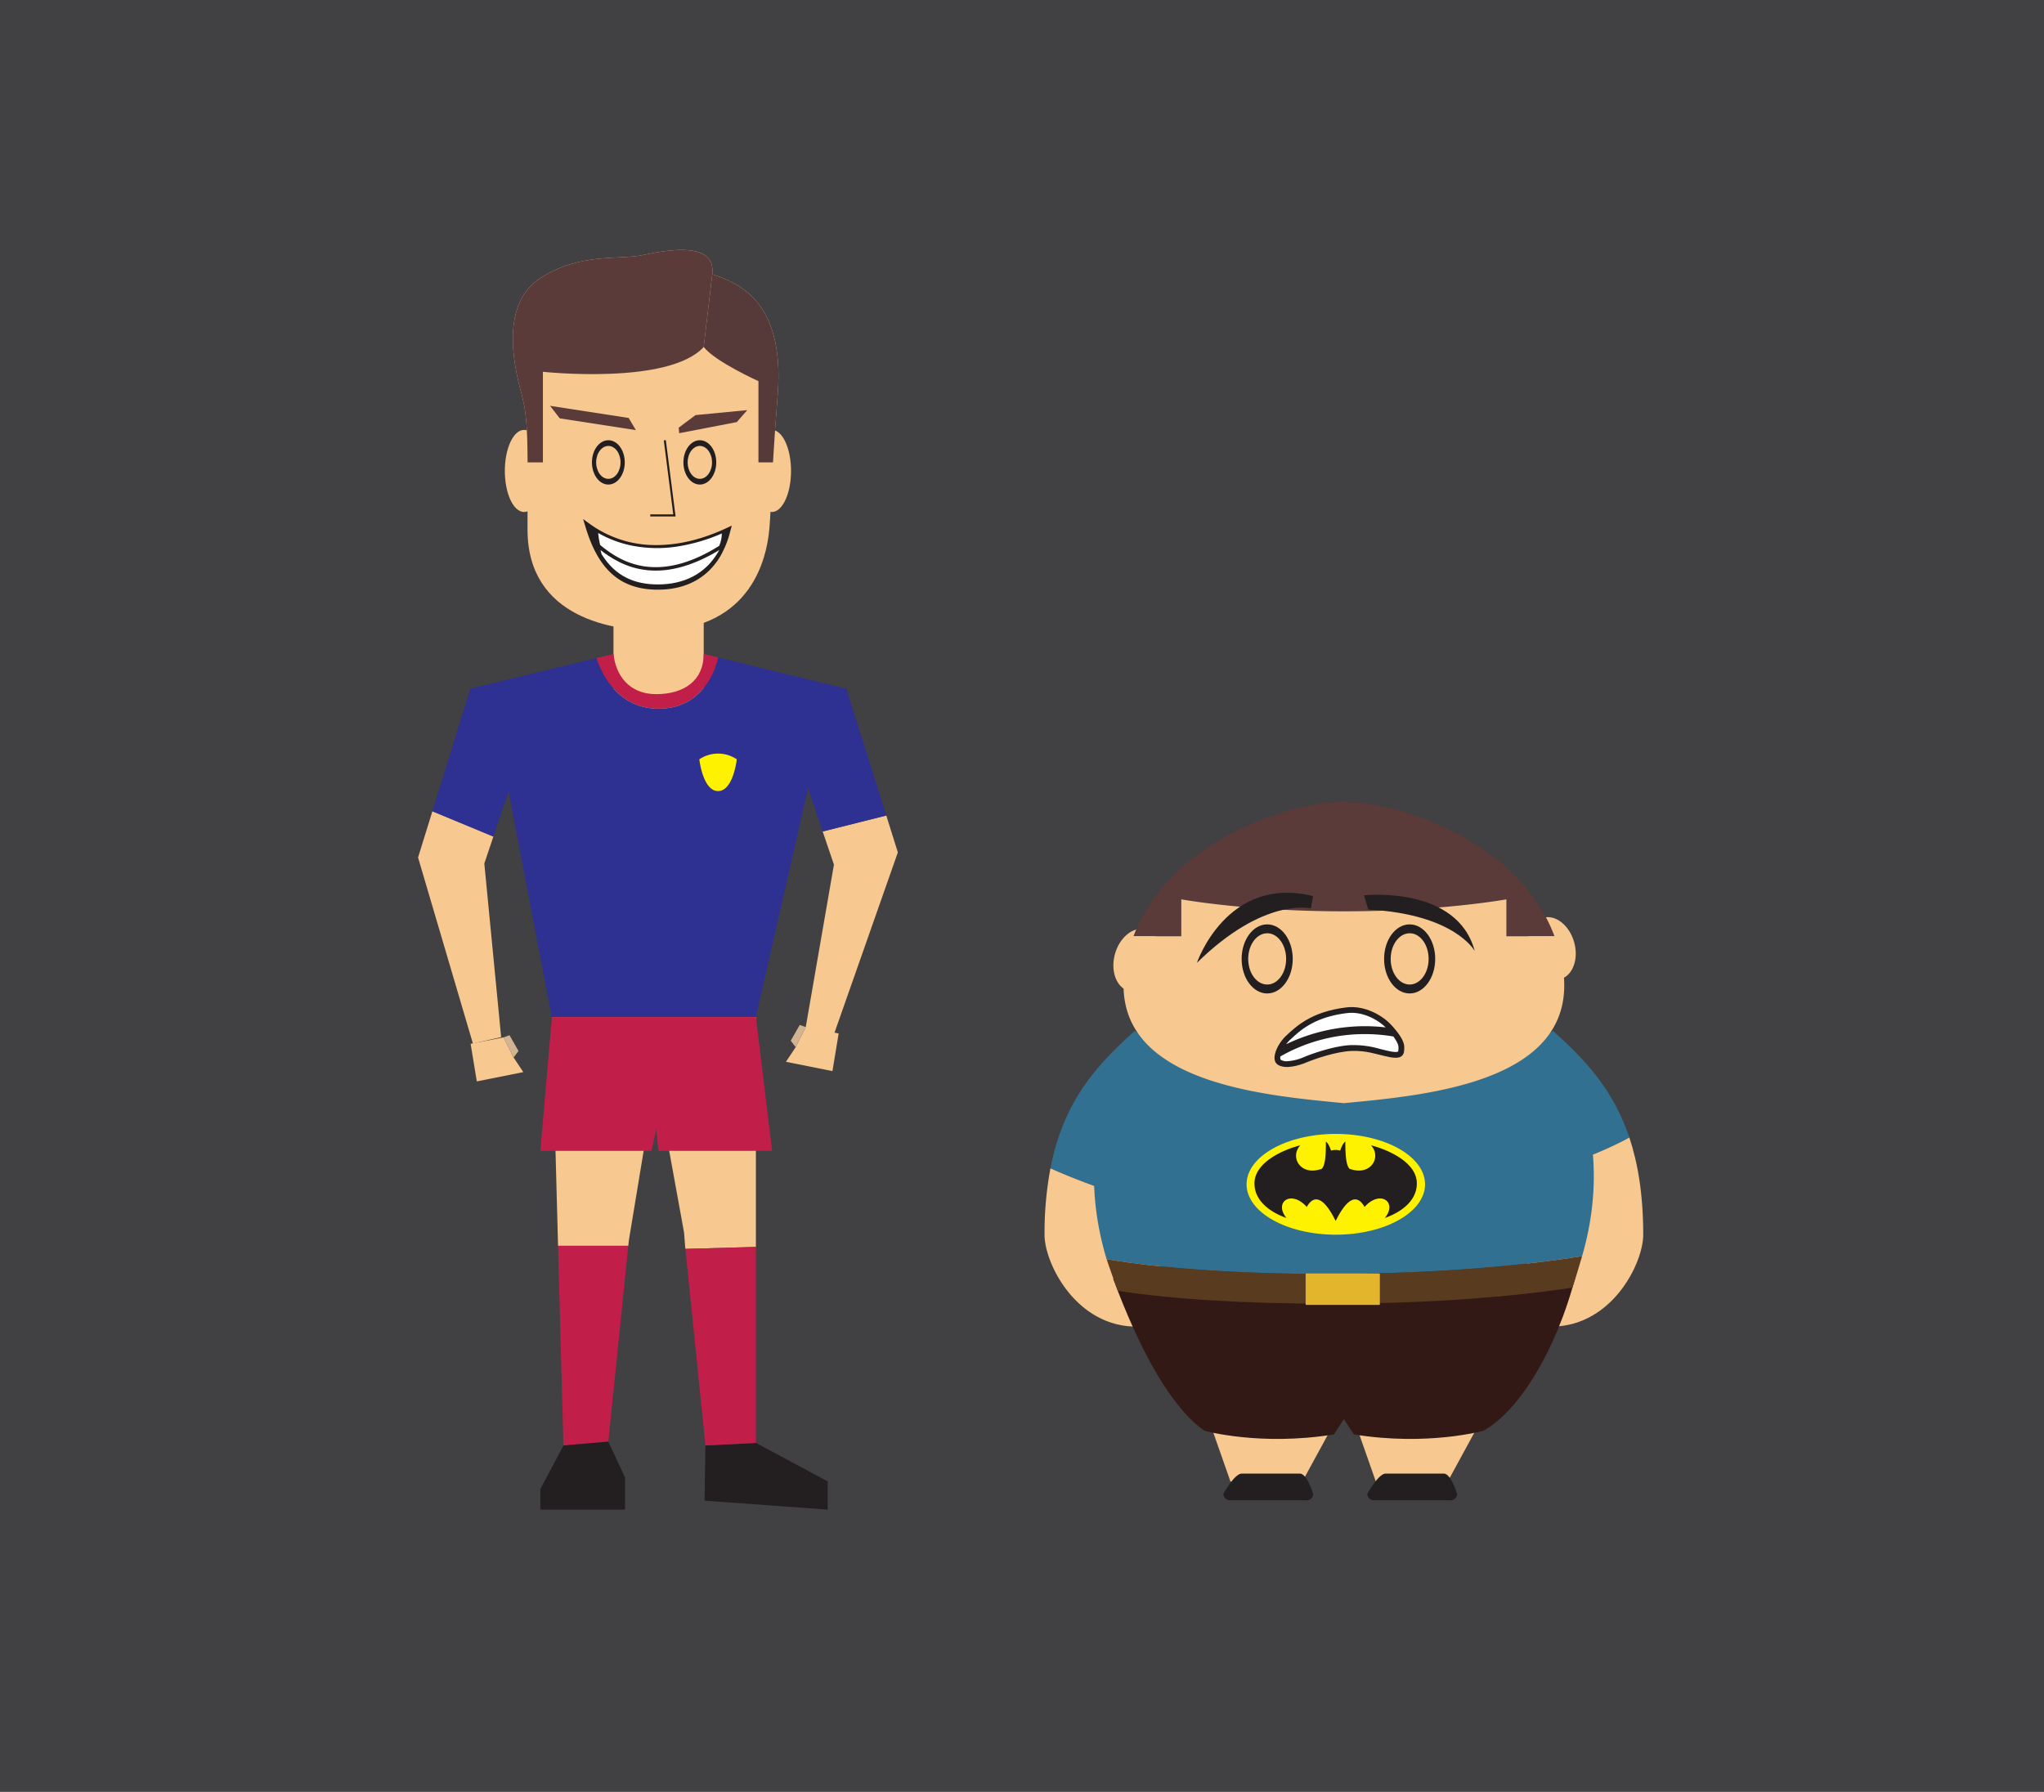 <svg xmlns="http://www.w3.org/2000/svg" viewBox="0 0 1006 882"><defs><style>.cls-1{fill:#414042;}.cls-2{fill:#f7c890;}.cls-3{fill:#317090;}.cls-4{fill:#321916;}.cls-5{fill:#593c1f;}.cls-6{fill:#231f20;}.cls-7{fill:#5a3b39;}.cls-8{fill:#fff;}.cls-9{fill:#fff200;}.cls-10{fill:#e3b52c;}.cls-11{fill:#c11f4a;}.cls-12{fill:#d3b492;}.cls-13{fill:none;stroke:#231f20;stroke-miterlimit:10;}.cls-14{fill:#563a39;}.cls-15{fill:#2e3192;}</style></defs><title>karakter_rentegnet</title><g id="Layer_2" data-name="Layer 2"><rect class="cls-1" y="-7.98" width="1016.07" height="898.46"/><ellipse class="cls-2" cx="764.65" cy="472.66" rx="11.45" ry="15.73" transform="matrix(0.96, -0.27, 0.27, 0.96, -97.92, 219.55)"/><ellipse class="cls-2" cx="559.76" cy="472.66" rx="15.73" ry="11.45" transform="translate(-44.35 887.13) rotate(-74.63)"/><polygon class="cls-2" points="713.21 727.98 727.63 701.51 667.41 701.51 677.16 729.29 713.21 727.98"/><polygon class="cls-2" points="641.67 727.98 656.1 701.51 595.87 701.51 605.62 729.29 641.67 727.98"/><path class="cls-3" d="M764.34,507.4s-7.2,35.9-10.9,72.05c16.43-5.26,37-13,48.48-19.54C794,536.22,780.06,521.52,764.34,507.4Z"/><path class="cls-2" d="M753.44,579.45c-3.76,36.79-3.89,73.83,10.9,73.53,29.34-.6,44.41-31.36,44.41-45.16,0-19.57-2.53-35-6.83-47.91C790.41,566.42,769.87,574.19,753.44,579.45Z"/><path class="cls-3" d="M558.51,507.4C539.69,524.31,523.38,542,517,575.08c17,7.67,40.91,15.68,53.69,18.85C567.78,553.58,558.51,507.4,558.51,507.4Z"/><path class="cls-2" d="M517,575.08a172.06,172.06,0,0,0-2.9,32.74c0,13.8,15.08,44.56,44.41,45.16,12.85.26,14.44-27.62,12.18-59.05C557.91,590.76,534,582.75,517,575.08Z"/><path class="cls-4" d="M653.37,636c-40.35,0-78.25-2.41-105.51-6.63,13.08,35.38,28.62,63.48,44.9,74.87,0,0,27.37,7.71,63.75,1.81l4.92-7.54,4.91,7.54c36.38,5.9,63.75-1.81,63.75-1.81,17.11-9.4,35.69-38.74,45.47-76.42C738.14,633.42,694.53,636,653.37,636Z"/><path class="cls-3" d="M778.66,618.32c9.19-31.64,9.4-69.49-14.32-110.92,0,0-38.67,31.46-102.91,31.46S558.51,507.4,558.51,507.4c-24.08,42.08-23.49,80.45-13.87,112.38C598.77,629.07,702.76,630.43,778.66,618.32Z"/><path class="cls-5" d="M773.9,633.81c1.11-3.1,3.82-12.26,4.76-15.49-75.9,12.11-179.89,10.75-234,1.46,1,3.26,4.35,12.46,5.5,15.58,27.26,4.23,63.18,6.33,103.52,6.33C694.83,641.69,736.48,639.44,773.9,633.81Z"/><path class="cls-6" d="M643.22,738.47H605.3a3.19,3.19,0,0,1-3.18-3.18s5.43-9.94,9-9.94h28.63c3.61,0,6.56,10,6.56,10A3.14,3.14,0,0,1,643.22,738.47Z"/><path class="cls-6" d="M714.06,738.47H676.13a3.18,3.18,0,0,1-3.17-3.18s5.43-9.94,9-9.94h28.64c3.6,0,6.55,10,6.55,10A3.14,3.14,0,0,1,714.06,738.47Z"/><path class="cls-7" d="M581.45,442.67s32.12,5.9,80,5.9,80-5.9,80-5.9v18.19h23.65c-18.32-48.8-79.75-66.37-103.62-66.37s-85.31,17.57-103.63,66.37h23.65Z"/><path class="cls-2" d="M765.05,460.86H741.4V442.67s-32.12,5.9-80,5.9-80-5.9-80-5.9v18.19H557.8a79.62,79.62,0,0,0-3.71,13.06C542.78,532.7,620.46,539,661.43,543c41-3.93,118.64-10.26,107.34-69A80.63,80.63,0,0,0,765.05,460.86Z"/><path class="cls-6" d="M706.37,472c0,9.38-5.64,17-12.58,17s-12.58-7.61-12.58-17,5.63-17,12.58-17S706.37,462.59,706.37,472Zm-12.58-12.62c-5.16,0-9.34,5.65-9.34,12.62s4.18,12.61,9.34,12.61,9.34-5.64,9.34-12.61S699,459.36,693.79,459.36Z"/><path class="cls-6" d="M636.25,472c0,9.38-5.63,17-12.58,17s-12.57-7.61-12.57-17,5.63-17,12.57-17S636.25,462.59,636.25,472Zm-12.58-12.62c-5.16,0-9.34,5.65-9.34,12.62s4.18,12.61,9.34,12.61S633,479,633,472,628.83,459.36,623.67,459.36Z"/><path class="cls-6" d="M662.74,495.85c9.15-1.09,17.86,4.14,22,8.65s6.4,8.09,6.4,10.91,0,6.39-7.34,4.89-10.72-3.2-18.43-3-18.8,4.14-22.38,5.64-10.34,3.57-14.1,1.13-.37-10.16,4.33-14.48S645.44,497.92,662.74,495.85Z"/><path class="cls-8" d="M633.43,522.37a5.48,5.48,0,0,1-3-.68c-.1-.06-.27-.17-.32-.75a4.1,4.1,0,0,1,.06-.94,83.65,83.65,0,0,1,41.61-11,84.91,84.91,0,0,1,14,1.18c2,2.77,2.5,4.35,2.5,5.2,0,2.42,0,2.42-1.48,2.42a13.22,13.22,0,0,1-2.47-.29c-2-.42-3.7-.84-5.32-1.25a46.36,46.36,0,0,0-12.52-1.84l-1.23,0c-8.25.2-19.69,4.3-23.4,5.86A24.48,24.48,0,0,1,633.43,522.37Z"/><path class="cls-8" d="M633,514a17.62,17.62,0,0,1,2.11-2.34l.39-.36c4.64-4.28,11.65-10.74,27.55-12.64a19.24,19.24,0,0,1,2.15-.13c6.63,0,13,3.5,16.76,7.18a88.1,88.1,0,0,0-10.16-.6A89.64,89.64,0,0,0,633,514Z"/><path class="cls-6" d="M646.27,441.09l-1.1,6.06s-22.83-5.87-56.08,26.77C589.09,473.92,603.82,430.52,646.27,441.09Z"/><path class="cls-6" d="M673.44,447.7l-2.1-7s45.83-5.08,54.47,27.4C725.81,468.13,716.23,450,673.44,447.7Z"/><ellipse class="cls-9" cx="657.45" cy="582.94" rx="43.92" ry="24.8"/><path class="cls-6" d="M650.61,575.27c-10.61,3.93-16-5.86-10.61-11.53-8.6,2.2-22.59,8.42-22.59,18.76,0,9.4,9.15,14.72,15.73,17-6.35-7.86,2.38-14,10-5.42,6-10.56,13,4.6,14.23,6.9h0c1.25-2.3,8.27-17.46,14.23-6.9,7.64-8.6,16.37-2.44,10,5.42,6.58-2.28,15.73-7.6,15.73-17,0-10.34-14-16.56-22.59-18.76,5.39,5.67,0,15.46-10.61,11.53-1.23-1.46-2-4.47-2-13.35-1.43.92-2.44,4.18-2.53,4.41a8.7,8.7,0,0,0-4.5,0c-.09-.23-1.11-3.49-2.53-4.41C652.62,570.8,651.83,573.81,650.61,575.27Z"/><rect class="cls-10" x="642.6" y="626.82" width="36.53" height="15.49" rx="0.28" ry="0.28"/><rect class="cls-2" x="301.94" y="301.4" width="44.41" height="53.77"/><ellipse class="cls-2" cx="379.86" cy="231.81" rx="9.47" ry="20.21"/><ellipse class="cls-2" cx="257.94" cy="231.81" rx="9.47" ry="20.21"/><path class="cls-2" d="M324.15,310.39c-22.21.36-64.52-6.17-64.52-49.74s.63-53.68-3.15-67.57-10.11-43.57,9.47-56.2,38.52-8.84,50.51-11.36,36-7,34.1,9.47c10.74,3.79,36,11.37,32.2,59.35s-3.15,59.36-4.42,68.83S371,309.61,324.15,310.39Z"/><polygon class="cls-11" points="277.31 711.5 277.31 711.5 299.41 709.6 299.41 709.6 309.24 613.18 274.66 613.18 277.31 711.5"/><polygon class="cls-6" points="265.95 732.97 265.95 743.07 307.62 743.07 307.62 727.28 299.41 709.6 277.31 711.5 265.95 732.97"/><polygon class="cls-6" points="372.03 710.23 347.19 711.5 346.77 738.65 407.39 743.07 407.39 729.18 372.03 710.23"/><polygon class="cls-2" points="372.03 613.18 372.03 500.6 271.63 500.6 274.66 613.18 309.24 613.18 309.52 610.47 322.78 530.27 336.67 606.68 337.17 613.18 337.33 614.74 372.03 613.77 372.03 613.18"/><polygon class="cls-11" points="372.03 710.23 372.03 613.77 337.33 614.74 347.19 711.5 347.19 711.5 372.03 710.23 372.03 710.23"/><polygon class="cls-2" points="412.76 508.7 409.71 527.22 386.81 522.64 391.61 515.43 396.56 505.54 412.76 508.7"/><polygon class="cls-12" points="389.18 512.27 393.6 504.49 396.56 505.54 391.61 515.43 389.18 512.27"/><polygon class="cls-2" points="231.62 513.77 234.67 532.29 257.56 527.72 252.77 520.5 247.82 510.62 231.62 513.77"/><polygon class="cls-12" points="255.2 517.35 250.78 509.56 247.82 510.62 252.77 520.5 255.2 517.35"/><path class="cls-6" d="M352.52,227.6c0,6-3.62,10.91-8.08,10.91s-8.08-4.88-8.08-10.91,3.62-10.91,8.08-10.91S352.52,221.57,352.52,227.6Zm-8.08-8.1c-3.31,0-6,3.63-6,8.1s2.69,8.1,6,8.1,6-3.62,6-8.1S347.75,219.5,344.44,219.5Z"/><path class="cls-6" d="M307.49,227.6c0,6-3.62,10.91-8.08,10.91s-8.07-4.88-8.07-10.91,3.61-10.91,8.07-10.91S307.49,221.57,307.49,227.6Zm-8.08-8.1c-3.31,0-6,3.63-6,8.1s2.68,8.1,6,8.1,6-3.62,6-8.1S302.73,219.5,299.41,219.5Z"/><polyline class="cls-13" points="327.2 216.71 331.93 253.7 320.05 253.7"/><polygon class="cls-7" points="312.96 211.71 309.41 205.73 270.72 199.76 275.51 205.93 312.96 211.71"/><polygon class="cls-7" points="334.03 210.51 342.32 204.32 367.77 201.87 362.63 207.76 334.29 213.23 334.03 210.51"/><path class="cls-14" d="M350.56,135c10.74,3.79,36,11.37,32.2,59.35-1.09,13.87-1.82,24.67-2.32,33.26h-7.15v-40s-21.47-9.68-26.94-16.84Z"/><path class="cls-6" d="M360.16,258.73,357.44,260c-11.9,5.5-23.43,8.29-34.26,8.29A55,55,0,0,1,290.44,258l-3.44-2.5,1.23,4.07c6.4,21.22,17.38,30.68,35.59,30.68,14.17,0,24.92-6.08,31.21-17.34h0l.33-.68.09-.17a46.54,46.54,0,0,0,3.94-10.46Z"/><path class="cls-8" d="M333,269.06a64.08,64.08,0,0,1-22.28-.55,55.57,55.57,0,0,1-16.31-6.15,42.76,42.76,0,0,0,.94,5.77.45.45,0,0,1,0,.11c7.77,6.23,25.67,20.41,57.2,1.3.47-.29.94-.57,1.41-.87a15.43,15.43,0,0,0,1.29-6.08A88.52,88.52,0,0,1,333,269.06Z"/><path class="cls-8" d="M295.56,270.75c.54.42,1.12.86,1.74,1.31,5.53,4,13.86,8.81,25.45,8.81,8.47,0,18.71-2.61,30.83-9.86l.47-.33-.25.44c-6.53,11.66-17.53,16.55-29.94,16.55-11.57,0-20.92-3.94-27.76-14.85Z"/><path class="cls-7" d="M350.56,135l-4.21,35.78C329.1,189.71,267.2,183,267.2,183V227.6h-7.54c-.08-17.46-.62-25.12-3.18-34.52-3.79-13.89-10.11-43.57,9.47-56.2s38.52-8.84,50.51-11.36S352.46,118.57,350.56,135Z"/><polygon class="cls-2" points="205.75 422.08 232.75 513.64 246.65 510.49 238.37 425.03 242.84 411.77 212.81 399.32 205.75 422.08"/><path class="cls-11" d="M324.25,348.84c19.41,0,27.28-15.72,29.25-25.21l-7.15-1.73c0,13.05-9.68,19.78-23.36,19.78S303,332,301.94,321.9l-8.45,2C296.67,333.41,305.08,348.84,324.25,348.84Z"/><path class="cls-2" d="M404.9,409.26l5.54,16.33-14,80.69,13.89,3.16,31.57-89.88L436.2,401.4Z"/><path class="cls-15" d="M416.55,339,353.5,323.63c-2,9.49-9.84,25.21-29.25,25.21-19.17,0-27.58-15.43-30.76-24.9l-62,15-18.72,60.37,30,12.45,7.5-22.26,21.29,111.08H372L397.7,388s3.77,11.12,7.2,21.27l31.3-7.86Z"/><polygon class="cls-11" points="271.63 500.6 265.95 566.48 320.67 566.48 322.99 555.85 324.04 566.48 380.03 566.48 372.03 500.6 271.63 500.6"/><path class="cls-9" d="M344.19,373.76a16.43,16.43,0,0,1,18.44,0s-1.72,15.62-9.22,15.62S344.19,373.76,344.19,373.76Z"/></g></svg>
